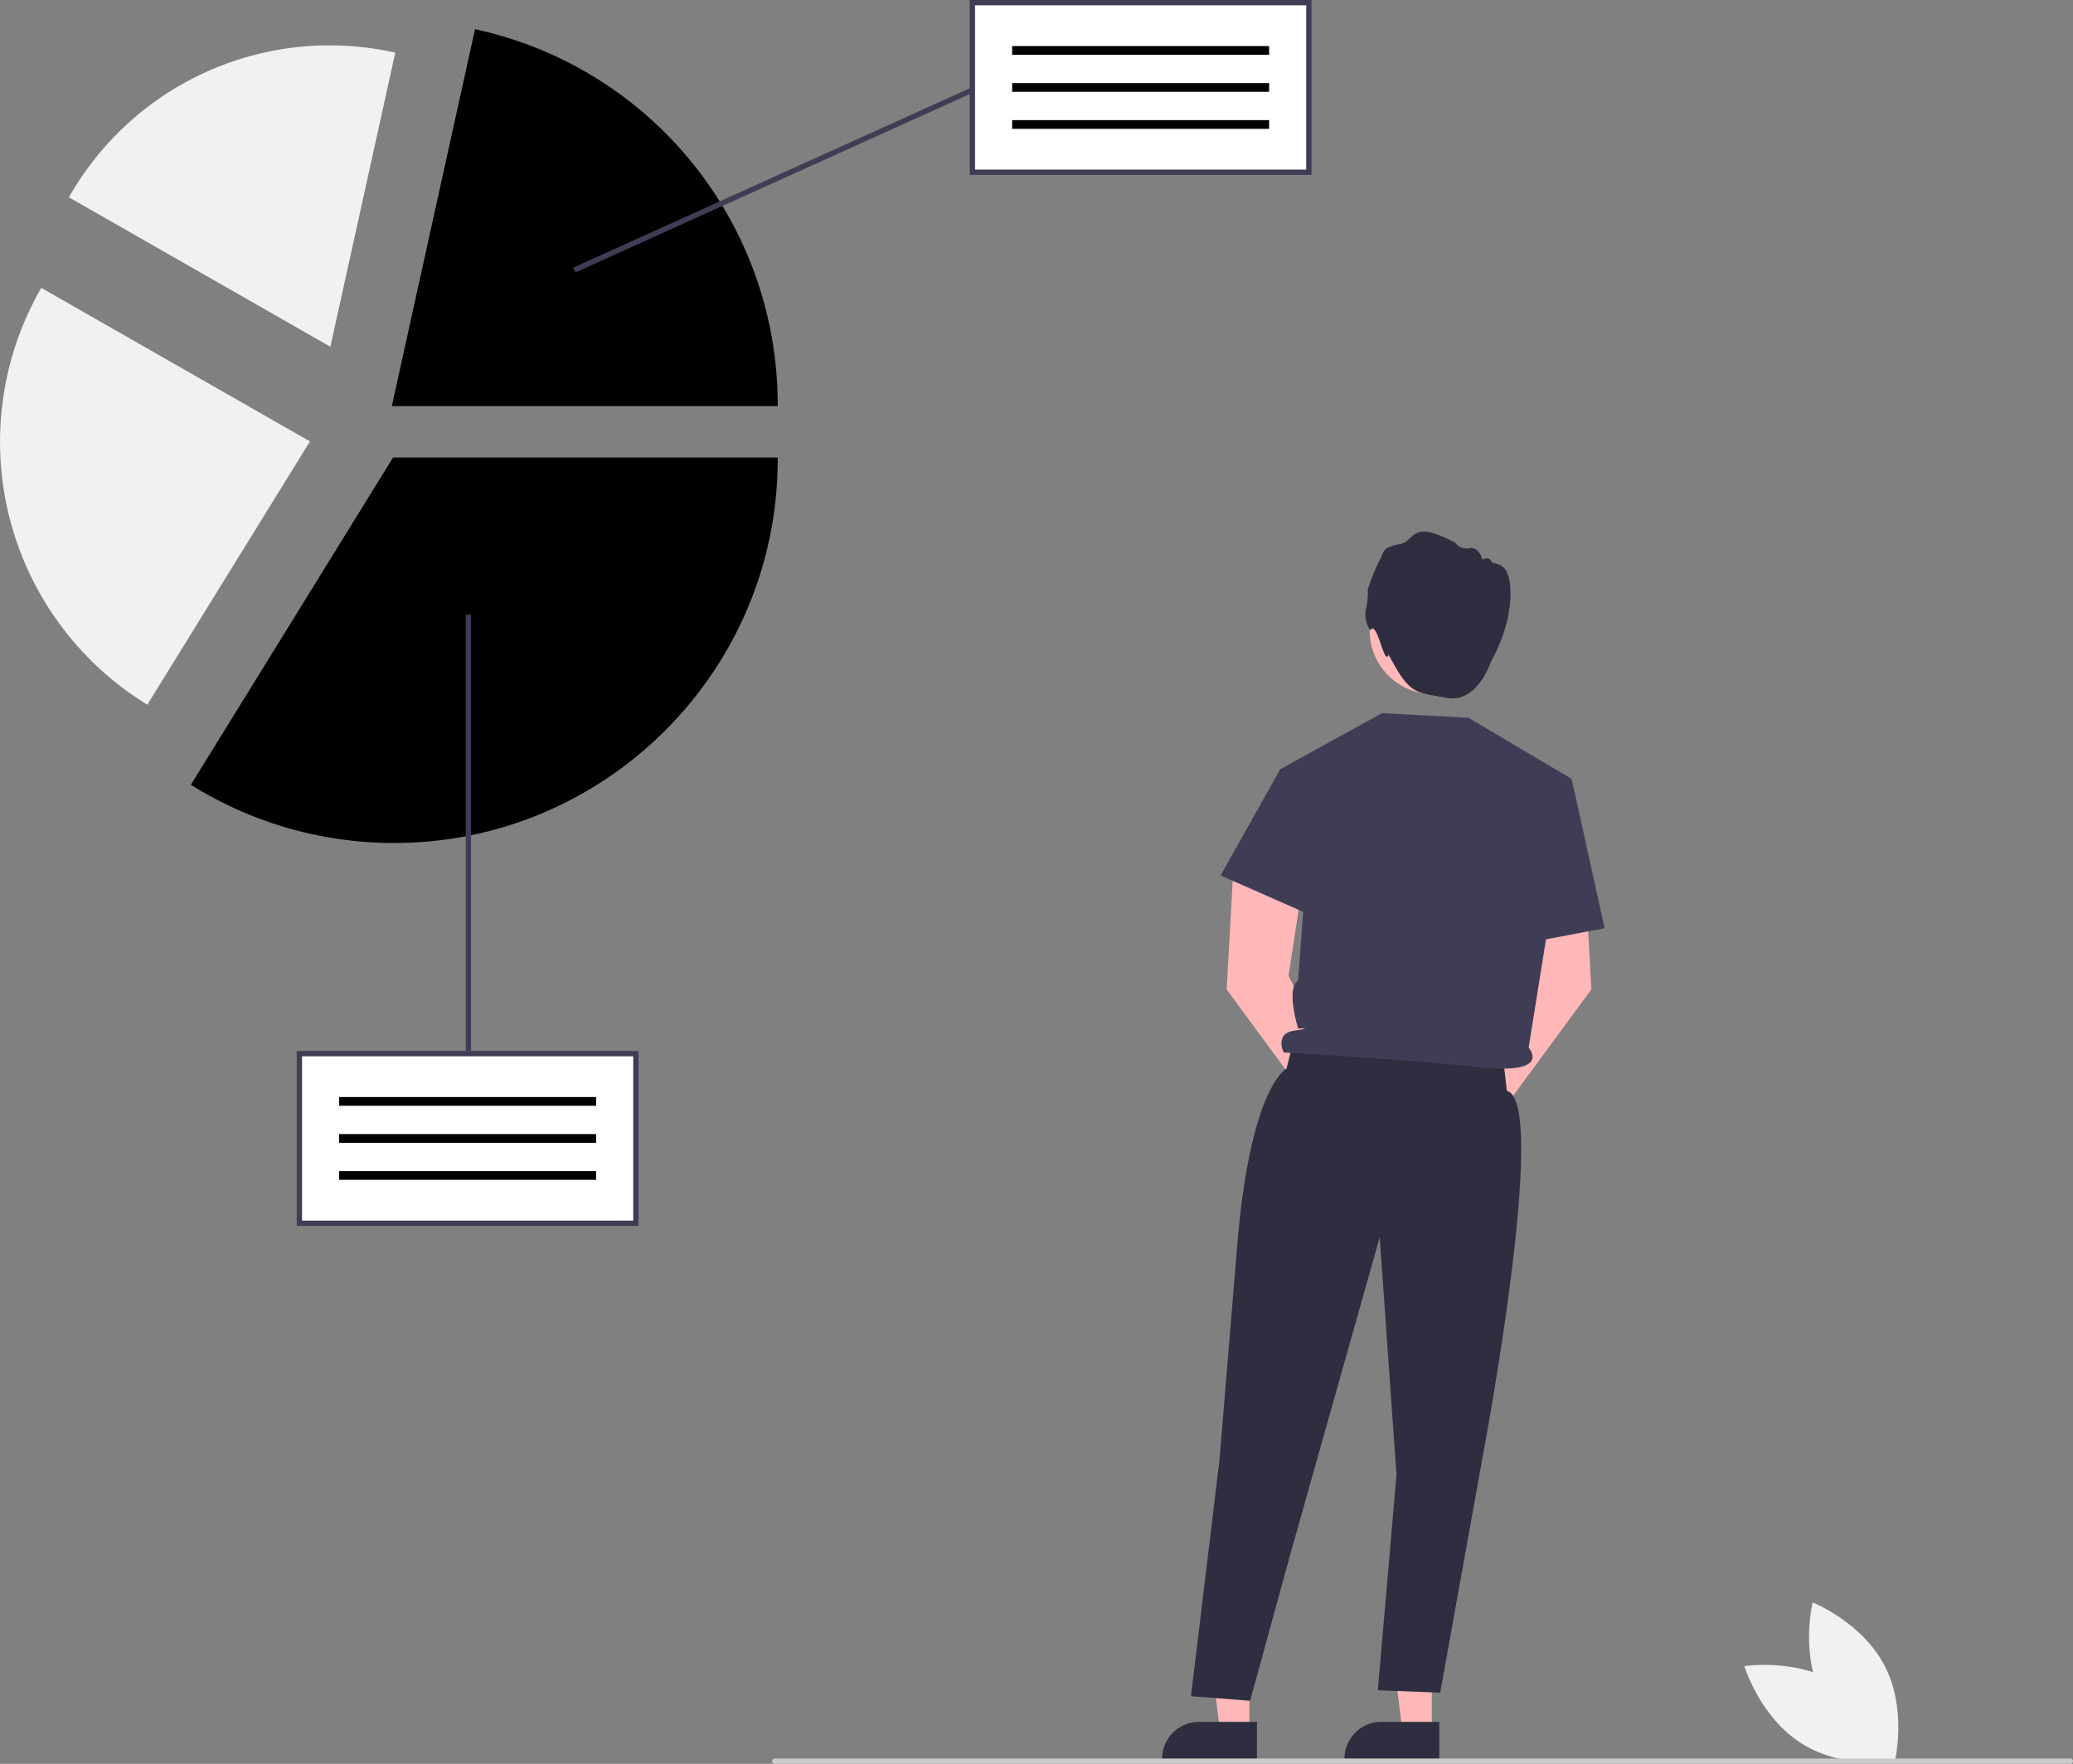 <svg xmlns="http://www.w3.org/2000/svg" data-name="Layer 1" width="782.406" height="665.606" viewBox="0 0 782.406 665.606" xmlns:xlink="http://www.w3.org/1999/xlink"><rect x="0" y="0" width="782.406" height="665.606" fill="#808080" stroke="none"/><path d="M896.666,758.041c8.555,16.628,27.251,24.057,27.251,24.057s4.826-19.531-3.729-36.159-27.251-24.057-27.251-24.057S888.111,741.413,896.666,758.041Z" transform="translate(-208.797 -117.197)" fill="#f1f1f1" data-darkreader-inline-fill="" style="--darkreader-inline-fill:#dfdcd8;"/><path d="M902.87,752.745c15.834,9.949,21.633,29.213,21.633,29.213s-19.872,3.134-35.706-6.815S867.164,745.931,867.164,745.931,887.036,742.796,902.87,752.745Z" transform="translate(-208.797 -117.197)" fill="#f1f1f1" data-darkreader-inline-fill="" style="--darkreader-inline-fill:#dfdcd8;"/><polygon points="471.576 653.39 460.472 653.39 455.19 610.561 471.578 610.562 471.576 653.39" fill="#ffb7b7" data-darkreader-inline-fill="" style="--darkreader-inline-fill:#ff9a9a;"/><path d="M683.205,781.35l-35.803-.001v-.453a13.936,13.936,0,0,1,13.936-13.935h.001l21.867.001Z" transform="translate(-208.797 -117.197)" fill="#2f2e41" data-darkreader-inline-fill="" style="--darkreader-inline-fill:#c5c0b8;"/><polygon points="540.409 653.39 529.305 653.39 524.023 610.561 540.411 610.562 540.409 653.39" fill="#ffb7b7" data-darkreader-inline-fill="" style="--darkreader-inline-fill:#ff9a9a;"/><path d="M752.038,781.35l-35.803-.001v-.453a13.936,13.936,0,0,1,13.936-13.935h.001l21.867.001Z" transform="translate(-208.797 -117.197)" fill="#2f2e41" data-darkreader-inline-fill="" style="--darkreader-inline-fill:#c5c0b8;"/><path d="M716.964,529.346,695.117,485.382l5.627-36.466-26.265-7.246L671.761,490.578l34.061,46.289a9.053,9.053,0,1,0,11.141-7.521Z" transform="translate(-208.797 -117.197)" fill="#ffb7b7" data-darkreader-inline-fill="" style="--darkreader-inline-fill:#5e0000;"/><path d="M764.225,529.346,786.072,485.382l-5.627-36.466,26.265-7.246,2.717,48.908-34.061,46.289a9.053,9.053,0,1,1-11.141-7.521Z" transform="translate(-208.797 -117.197)" fill="#ffb7b7" data-darkreader-inline-fill="" style="--darkreader-inline-fill:#5e0000;"/><circle cx="540.846" cy="238.001" r="23.895" fill="#ffb9b9" data-darkreader-inline-fill="" style="--darkreader-inline-fill:#ff9b9b;"/><path d="M725.928,355.069s-2.593-3.889-1.595-8.077a24.48,24.48,0,0,0,.698-7.279,72.045,72.045,0,0,1,4.188-10.57c2.094-3.789,1.097-5.385,7.678-6.581s3.889-9.772,21.239-.499a5.088,5.088,0,0,0,5.285,1.994c3.59-.698,4.886,4.288,4.886,4.288s2.393-1.396,3.291.598,7.296-1.197,7.296,12.265-7.282,25.486-7.282,25.486-5.114,16.134-16.98,13.841-13.585-.906-21.737-16.303C731.227,369.046,728.665,350.773,725.928,355.069Z" transform="translate(-208.797 -117.197)" fill="#2f2e41" data-darkreader-inline-fill="" style="--darkreader-inline-fill:#c5c0b8;"/><path d="M697.121,509.598,694.35,520.461s-13.049,6.306-18.272,62.932l-7.034,84.906L658.308,757.28l22.318,1.731,15.475-56.374,33.433-118.534,6.34,89.672-7.053,81.267,23.548.906,16.303-90.57s24.974-132.661,8.864-136.522l-1.619-13.824Z" transform="translate(-208.797 -117.197)" fill="#2f2e41" data-darkreader-inline-fill="" style="--darkreader-inline-fill:#262534;"/><path d="M691.954,407.492l38.442-21.184,32.625,1.741,38.969,23.066-16.242,101.432s9.31,10.409-18.827,7.353-73.615-5.535-73.615-5.535-3.658-7.257,4.154-8.276,1.28-.781,1.28-.781-4.721-15.159,0-18.114l2.284-31.132Z" transform="translate(-208.797 -117.197)" fill="#3f3d56" data-darkreader-inline-fill="" style="--darkreader-inline-fill:#323145;"/><polygon points="493.758 291.868 483.157 290.295 460.699 330.36 497.188 346.448 493.758 291.868" fill="#3f3d56" data-darkreader-inline-fill="" style="--darkreader-inline-fill:#bab4ab;"/><polygon points="580.705 299.114 593.192 293.918 605.611 350.286 571.908 356.669 580.705 299.114" fill="#3f3d56" data-darkreader-inline-fill="" style="--darkreader-inline-fill:#bab4ab;"/><path d="M501.203,782.803h489a1,1,0,0,0,0-2h-489a1,1,0,1,0,0,2Z" transform="translate(-208.797 -117.197)" fill="#cbcbcb" data-darkreader-inline-fill="" style="--darkreader-inline-fill:#353a3c;"/><rect x="113" y="397.606" width="127" height="64" fill="#fff" data-darkreader-inline-fill="" style="--darkreader-inline-fill:#181a1b;"/><rect x="128.005" y="413.989" width="96.99" height="3.288" fill="#000000" data-darkreader-inline-fill="" style="--darkreader-inline-fill:#000000;"/><rect x="128.005" y="427.963" width="96.99" height="3.288" fill="#000000" data-darkreader-inline-fill="" style="--darkreader-inline-fill:#000000;"/><rect x="128.005" y="441.936" width="96.99" height="3.288" fill="#000000" data-darkreader-inline-fill="" style="--darkreader-inline-fill:#000000;"/><path d="M449.797,579.803h-129v-66h129Zm-127-2h125v-62h-125Z" transform="translate(-208.797 -117.197)" fill="#3f3d56" data-darkreader-inline-fill="" style="--darkreader-inline-fill:#323145;"/><path d="M357.535,435.312A144.44,144.44,0,0,1,281.423,413.705l-.581-.36.359-.581,75.952-122.922H502.32v.684C502.32,370.361,437.37,435.312,357.535,435.312Z" transform="translate(-208.797 -117.197)" fill="#000000" data-darkreader-inline-fill="" style="--darkreader-inline-fill:#000000;"/><path d="M264.398,383.119,263.931,382.83a116.258,116.258,0,0,1-39.822-156.525l.272-.475,101.401,57.943Z" transform="translate(-208.797 -117.197)" fill="#f1f1f1" data-darkreader-inline-fill="" style="--darkreader-inline-fill:#202324;"/><path d="M502.32,270.448H356.684l31.396-142.232.667.147A144.831,144.831,0,0,1,502.32,269.765Z" transform="translate(-208.797 -117.197)" fill="#000000" data-darkreader-inline-fill="" style="--darkreader-inline-fill:#000000;"/><path d="M333.487,248.047,234.809,191.66l.265-.463a113.043,113.043,0,0,1,122.388-54.243l.521.115Z" transform="translate(-208.797 -117.197)" fill="#f1f1f1" data-darkreader-inline-fill="" style="--darkreader-inline-fill:#202324;"/><rect x="367.004" y="1" width="127" height="64" fill="#fff" data-darkreader-inline-fill="" style="--darkreader-inline-fill:#181a1b;"/><rect x="382.009" y="17.383" width="96.99" height="3.288" fill="#000000" data-darkreader-inline-fill="" style="--darkreader-inline-fill:#000000;"/><rect x="382.009" y="31.356" width="96.99" height="3.288" fill="#000000" data-darkreader-inline-fill="" style="--darkreader-inline-fill:#000000;"/><rect x="382.009" y="45.329" width="96.99" height="3.288" fill="#000000" data-darkreader-inline-fill="" style="--darkreader-inline-fill:#000000;"/><path d="M703.801,183.197h-129v-66h129Zm-127-2h125v-62h-125Z" transform="translate(-208.797 -117.197)" fill="#3f3d56" data-darkreader-inline-fill="" style="--darkreader-inline-fill:#323145;"/><rect x="175.772" y="231.969" width="2" height="164.638" fill="#3f3d56" data-darkreader-inline-fill="" style="--darkreader-inline-fill:#323145;"/><rect x="418.257" y="184.137" width="164.785" height="2" transform="translate(-240.603 105.578) rotate(-24.337)" fill="#3f3d56" data-darkreader-inline-fill="" style="--darkreader-inline-fill:#323145;"/></svg>